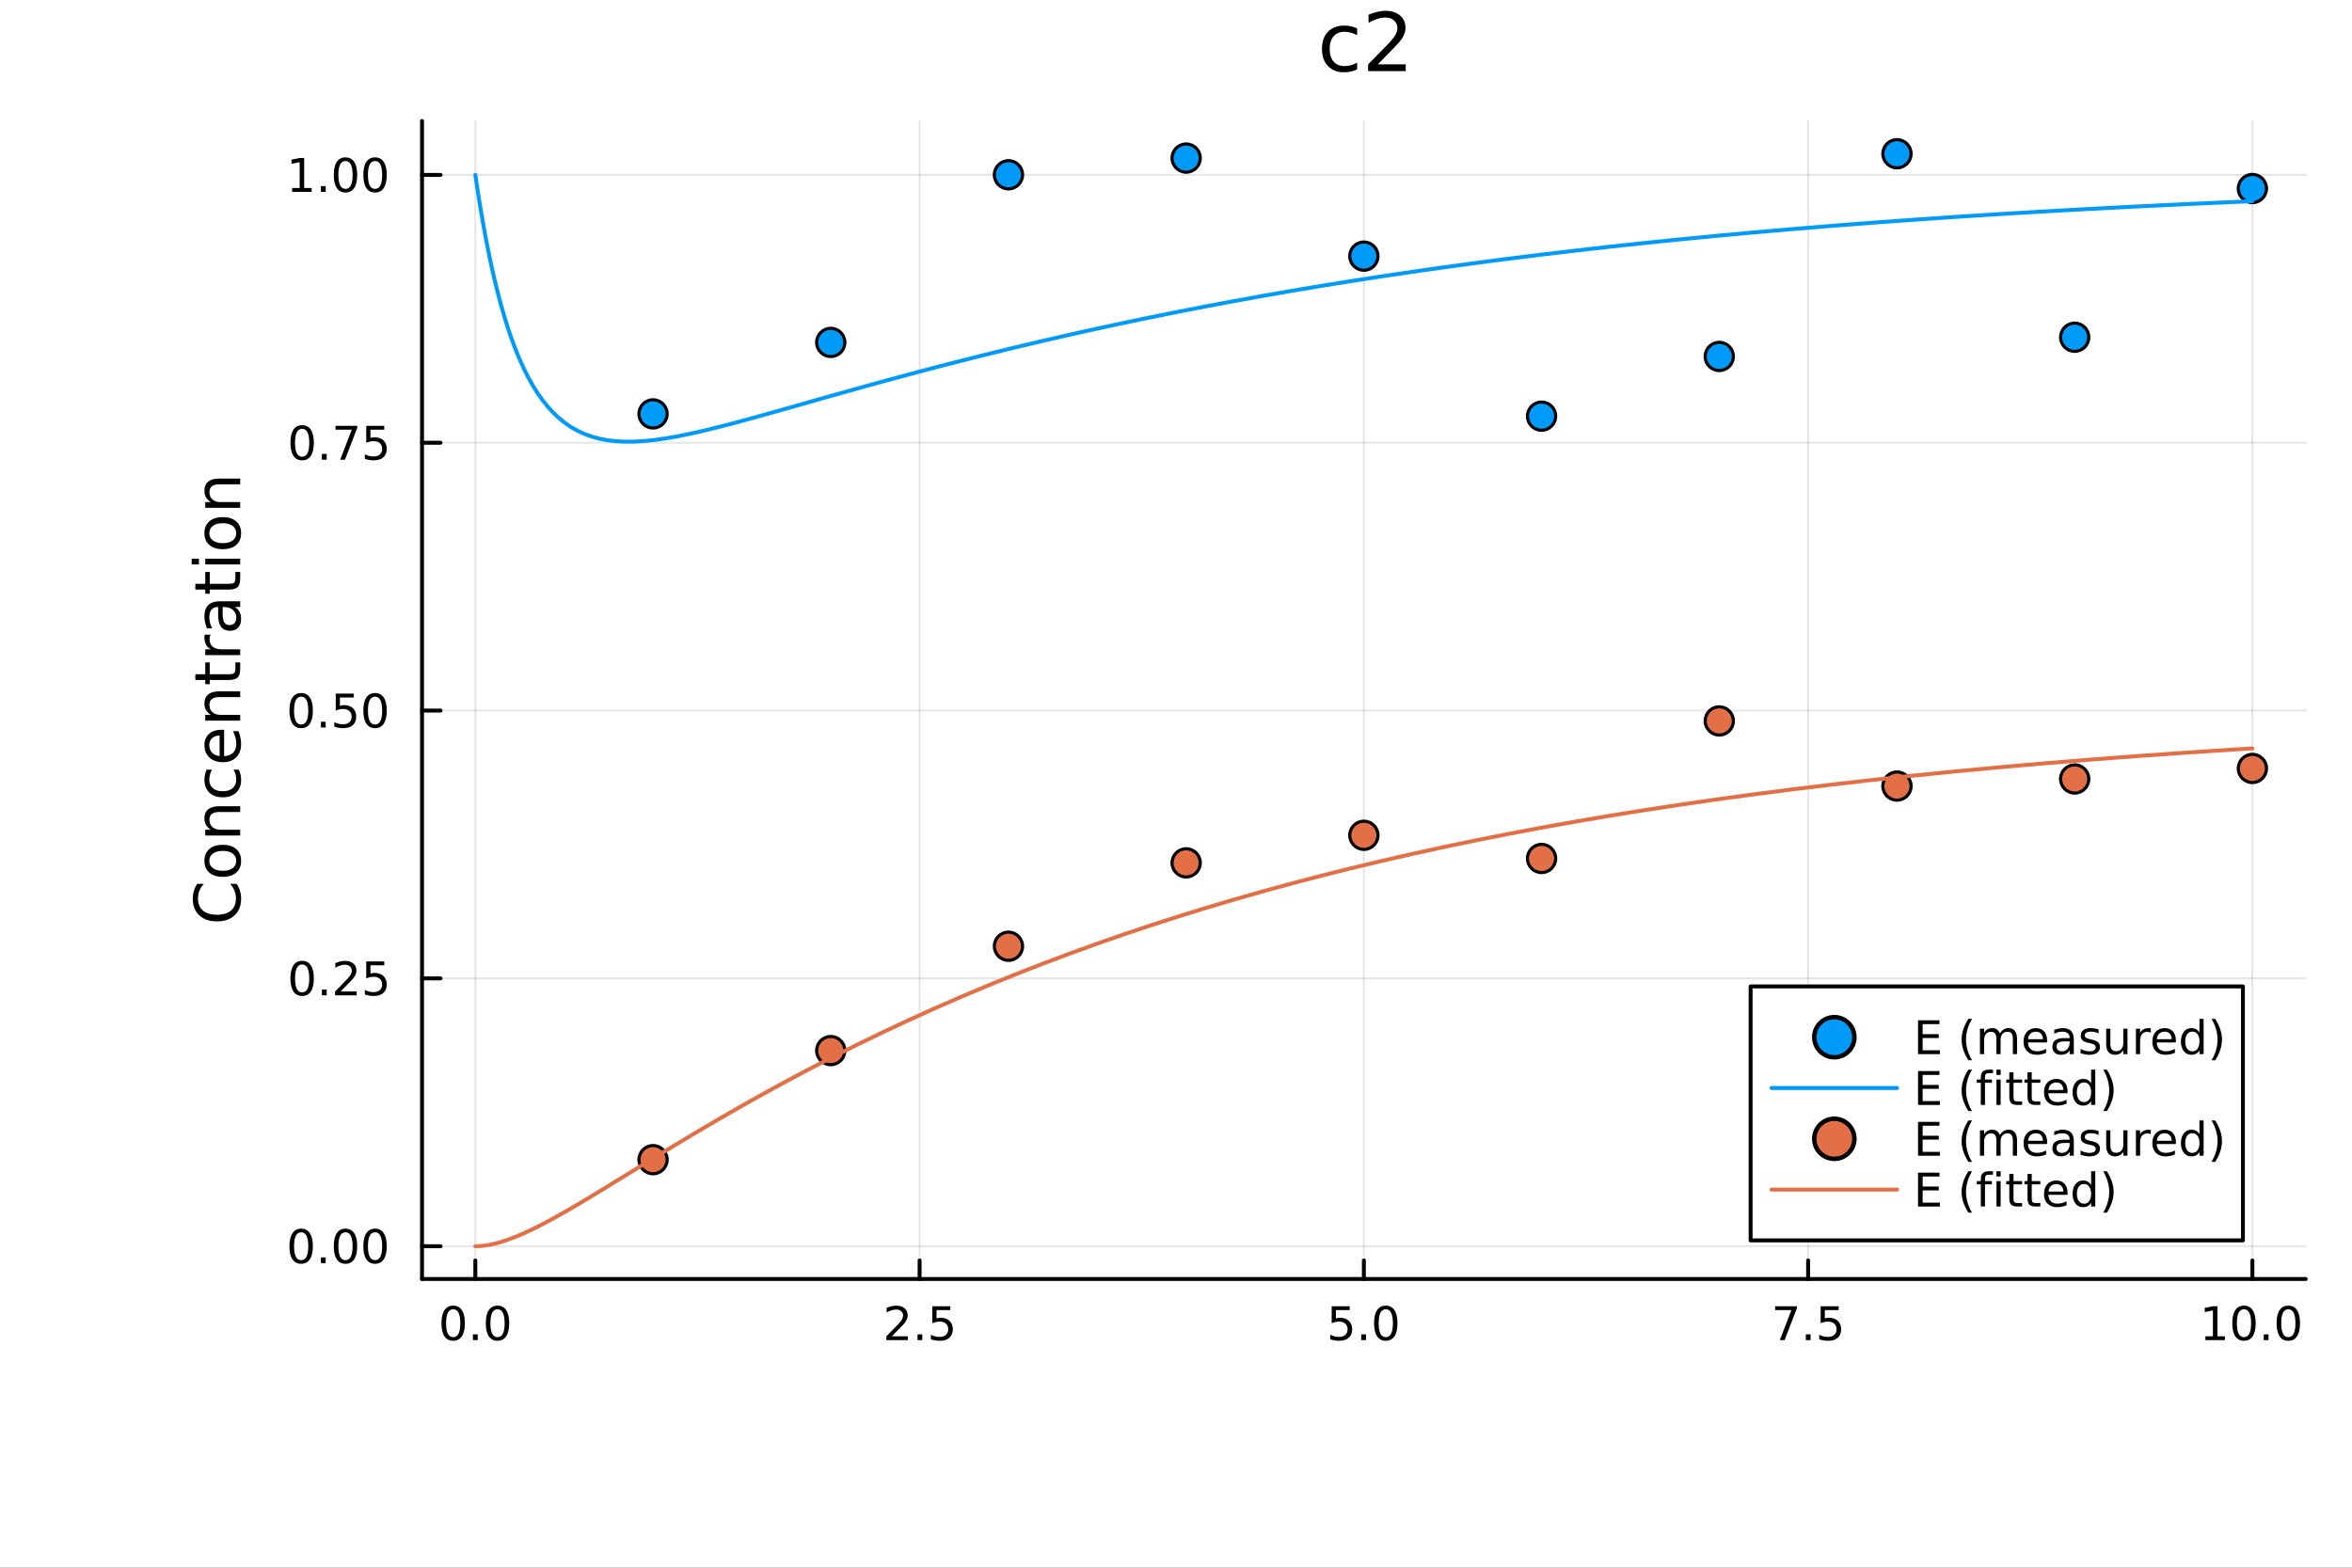 <?xml version="1.0" encoding="utf-8"?>
<svg xmlns="http://www.w3.org/2000/svg" xmlns:xlink="http://www.w3.org/1999/xlink" width="600" height="400" viewBox="0 0 2400 1600">
<rect x="0" y="0" width="2400" height="1600" fill="#333333" stroke="none"/>
<defs>
  <clipPath id="clip860">
    <rect x="0" y="0" width="2400" height="1600"/>
  </clipPath>
</defs>
<path clip-path="url(#clip860)" d="M0 1600 L2400 1600 L2400 0 L0 0  Z" fill="#ffffff" fill-rule="evenodd" fill-opacity="1"/>
<defs>
  <clipPath id="clip861">
    <rect x="480" y="0" width="1681" height="1600"/>
  </clipPath>
</defs>
<path clip-path="url(#clip860)" d="M430.644 1305.35 L2352.76 1305.35 L2352.76 123.472 L430.644 123.472  Z" fill="#ffffff" fill-rule="evenodd" fill-opacity="1"/>
<defs>
  <clipPath id="clip862">
    <rect x="430" y="123" width="1923" height="1183"/>
  </clipPath>
</defs>
<polyline clip-path="url(#clip862)" style="stroke:#000000; stroke-linecap:round; stroke-linejoin:round; stroke-width:2; stroke-opacity:0.1; fill:none" points="485.044,1305.35 485.044,123.472 "/>
<polyline clip-path="url(#clip862)" style="stroke:#000000; stroke-linecap:round; stroke-linejoin:round; stroke-width:2; stroke-opacity:0.1; fill:none" points="938.372,1305.35 938.372,123.472 "/>
<polyline clip-path="url(#clip862)" style="stroke:#000000; stroke-linecap:round; stroke-linejoin:round; stroke-width:2; stroke-opacity:0.1; fill:none" points="1391.7,1305.35 1391.7,123.472 "/>
<polyline clip-path="url(#clip862)" style="stroke:#000000; stroke-linecap:round; stroke-linejoin:round; stroke-width:2; stroke-opacity:0.1; fill:none" points="1845.03,1305.35 1845.03,123.472 "/>
<polyline clip-path="url(#clip862)" style="stroke:#000000; stroke-linecap:round; stroke-linejoin:round; stroke-width:2; stroke-opacity:0.1; fill:none" points="2298.36,1305.35 2298.36,123.472 "/>
<polyline clip-path="url(#clip860)" style="stroke:#000000; stroke-linecap:round; stroke-linejoin:round; stroke-width:4; stroke-opacity:1; fill:none" points="430.644,1305.35 2352.76,1305.35 "/>
<polyline clip-path="url(#clip860)" style="stroke:#000000; stroke-linecap:round; stroke-linejoin:round; stroke-width:4; stroke-opacity:1; fill:none" points="485.044,1305.35 485.044,1286.45 "/>
<polyline clip-path="url(#clip860)" style="stroke:#000000; stroke-linecap:round; stroke-linejoin:round; stroke-width:4; stroke-opacity:1; fill:none" points="938.372,1305.35 938.372,1286.45 "/>
<polyline clip-path="url(#clip860)" style="stroke:#000000; stroke-linecap:round; stroke-linejoin:round; stroke-width:4; stroke-opacity:1; fill:none" points="1391.7,1305.35 1391.7,1286.45 "/>
<polyline clip-path="url(#clip860)" style="stroke:#000000; stroke-linecap:round; stroke-linejoin:round; stroke-width:4; stroke-opacity:1; fill:none" points="1845.03,1305.35 1845.03,1286.45 "/>
<polyline clip-path="url(#clip860)" style="stroke:#000000; stroke-linecap:round; stroke-linejoin:round; stroke-width:4; stroke-opacity:1; fill:none" points="2298.36,1305.35 2298.36,1286.45 "/>
<path clip-path="url(#clip860)" d="M462.428 1336.26 Q458.817 1336.26 456.988 1339.83 Q455.183 1343.37 455.183 1350.5 Q455.183 1357.61 456.988 1361.17 Q458.817 1364.71 462.428 1364.71 Q466.062 1364.71 467.868 1361.17 Q469.697 1357.61 469.697 1350.5 Q469.697 1343.37 467.868 1339.83 Q466.062 1336.26 462.428 1336.26 M462.428 1332.56 Q468.238 1332.56 471.294 1337.17 Q474.373 1341.75 474.373 1350.5 Q474.373 1359.23 471.294 1363.83 Q468.238 1368.42 462.428 1368.42 Q456.618 1368.42 453.539 1363.83 Q450.484 1359.23 450.484 1350.5 Q450.484 1341.75 453.539 1337.17 Q456.618 1332.56 462.428 1332.56 Z" fill="#000000" fill-rule="nonzero" fill-opacity="1" /><path clip-path="url(#clip860)" d="M482.59 1361.87 L487.474 1361.87 L487.474 1367.75 L482.59 1367.75 L482.59 1361.87 Z" fill="#000000" fill-rule="nonzero" fill-opacity="1" /><path clip-path="url(#clip860)" d="M507.659 1336.26 Q504.048 1336.26 502.22 1339.83 Q500.414 1343.37 500.414 1350.5 Q500.414 1357.61 502.22 1361.17 Q504.048 1364.71 507.659 1364.71 Q511.294 1364.71 513.099 1361.17 Q514.928 1357.61 514.928 1350.5 Q514.928 1343.37 513.099 1339.83 Q511.294 1336.26 507.659 1336.26 M507.659 1332.56 Q513.47 1332.56 516.525 1337.17 Q519.604 1341.75 519.604 1350.5 Q519.604 1359.23 516.525 1363.83 Q513.47 1368.42 507.659 1368.42 Q501.849 1368.42 498.771 1363.83 Q495.715 1359.23 495.715 1350.5 Q495.715 1341.75 498.771 1337.17 Q501.849 1332.56 507.659 1332.56 Z" fill="#000000" fill-rule="nonzero" fill-opacity="1" /><path clip-path="url(#clip860)" d="M910.108 1363.81 L926.428 1363.81 L926.428 1367.75 L904.483 1367.75 L904.483 1363.81 Q907.145 1361.06 911.729 1356.43 Q916.335 1351.77 917.516 1350.43 Q919.761 1347.91 920.641 1346.17 Q921.543 1344.41 921.543 1342.72 Q921.543 1339.97 919.599 1338.23 Q917.678 1336.5 914.576 1336.5 Q912.377 1336.5 909.923 1337.26 Q907.492 1338.02 904.715 1339.57 L904.715 1334.85 Q907.539 1333.72 909.992 1333.14 Q912.446 1332.56 914.483 1332.56 Q919.854 1332.56 923.048 1335.25 Q926.242 1337.93 926.242 1342.42 Q926.242 1344.55 925.432 1346.47 Q924.645 1348.37 922.539 1350.96 Q921.96 1351.63 918.858 1354.85 Q915.756 1358.05 910.108 1363.81 Z" fill="#000000" fill-rule="nonzero" fill-opacity="1" /><path clip-path="url(#clip860)" d="M936.242 1361.87 L941.127 1361.87 L941.127 1367.75 L936.242 1367.75 L936.242 1361.87 Z" fill="#000000" fill-rule="nonzero" fill-opacity="1" /><path clip-path="url(#clip860)" d="M951.358 1333.19 L969.714 1333.19 L969.714 1337.12 L955.64 1337.12 L955.64 1345.59 Q956.659 1345.25 957.677 1345.08 Q958.696 1344.9 959.714 1344.9 Q965.501 1344.9 968.881 1348.07 Q972.261 1351.24 972.261 1356.66 Q972.261 1362.24 968.788 1365.34 Q965.316 1368.42 958.997 1368.42 Q956.821 1368.42 954.552 1368.05 Q952.307 1367.68 949.9 1366.94 L949.9 1362.24 Q951.983 1363.37 954.205 1363.93 Q956.427 1364.48 958.904 1364.48 Q962.909 1364.48 965.247 1362.38 Q967.585 1360.27 967.585 1356.66 Q967.585 1353.05 965.247 1350.94 Q962.909 1348.83 958.904 1348.83 Q957.029 1348.83 955.154 1349.25 Q953.302 1349.67 951.358 1350.55 L951.358 1333.19 Z" fill="#000000" fill-rule="nonzero" fill-opacity="1" /><path clip-path="url(#clip860)" d="M1358.86 1333.19 L1377.22 1333.19 L1377.22 1337.12 L1363.15 1337.12 L1363.15 1345.59 Q1364.17 1345.25 1365.18 1345.08 Q1366.2 1344.9 1367.22 1344.9 Q1373.01 1344.9 1376.39 1348.07 Q1379.77 1351.24 1379.77 1356.66 Q1379.77 1362.24 1376.3 1365.34 Q1372.82 1368.42 1366.5 1368.42 Q1364.33 1368.42 1362.06 1368.05 Q1359.81 1367.68 1357.41 1366.94 L1357.41 1362.24 Q1359.49 1363.37 1361.71 1363.93 Q1363.93 1364.48 1366.41 1364.48 Q1370.42 1364.48 1372.75 1362.38 Q1375.09 1360.27 1375.09 1356.66 Q1375.09 1353.05 1372.75 1350.94 Q1370.42 1348.83 1366.41 1348.83 Q1364.54 1348.83 1362.66 1349.25 Q1360.81 1349.67 1358.86 1350.55 L1358.86 1333.19 Z" fill="#000000" fill-rule="nonzero" fill-opacity="1" /><path clip-path="url(#clip860)" d="M1388.98 1361.87 L1393.86 1361.87 L1393.86 1367.75 L1388.98 1367.75 L1388.98 1361.87 Z" fill="#000000" fill-rule="nonzero" fill-opacity="1" /><path clip-path="url(#clip860)" d="M1414.05 1336.26 Q1410.44 1336.26 1408.61 1339.83 Q1406.8 1343.37 1406.8 1350.5 Q1406.8 1357.61 1408.61 1361.17 Q1410.44 1364.71 1414.05 1364.71 Q1417.68 1364.71 1419.49 1361.17 Q1421.32 1357.61 1421.32 1350.5 Q1421.32 1343.37 1419.49 1339.83 Q1417.68 1336.26 1414.05 1336.26 M1414.05 1332.56 Q1419.86 1332.56 1422.92 1337.17 Q1425.99 1341.75 1425.99 1350.5 Q1425.99 1359.23 1422.92 1363.83 Q1419.86 1368.42 1414.05 1368.42 Q1408.24 1368.42 1405.16 1363.83 Q1402.11 1359.23 1402.11 1350.5 Q1402.11 1341.75 1405.16 1337.17 Q1408.24 1332.56 1414.05 1332.56 Z" fill="#000000" fill-rule="nonzero" fill-opacity="1" /><path clip-path="url(#clip860)" d="M1811.35 1333.19 L1833.57 1333.19 L1833.57 1335.18 L1821.02 1367.75 L1816.14 1367.75 L1827.95 1337.12 L1811.35 1337.12 L1811.35 1333.19 Z" fill="#000000" fill-rule="nonzero" fill-opacity="1" /><path clip-path="url(#clip860)" d="M1842.69 1361.87 L1847.57 1361.87 L1847.57 1367.75 L1842.69 1367.75 L1842.69 1361.87 Z" fill="#000000" fill-rule="nonzero" fill-opacity="1" /><path clip-path="url(#clip860)" d="M1857.81 1333.19 L1876.16 1333.19 L1876.16 1337.12 L1862.09 1337.12 L1862.09 1345.59 Q1863.11 1345.25 1864.13 1345.08 Q1865.14 1344.9 1866.16 1344.9 Q1871.95 1344.9 1875.33 1348.07 Q1878.71 1351.24 1878.71 1356.66 Q1878.71 1362.24 1875.24 1365.34 Q1871.76 1368.42 1865.44 1368.42 Q1863.27 1368.42 1861 1368.05 Q1858.76 1367.68 1856.35 1366.94 L1856.35 1362.24 Q1858.43 1363.37 1860.65 1363.93 Q1862.88 1364.48 1865.35 1364.48 Q1869.36 1364.48 1871.69 1362.38 Q1874.03 1360.27 1874.03 1356.66 Q1874.03 1353.05 1871.69 1350.94 Q1869.36 1348.83 1865.35 1348.83 Q1863.48 1348.83 1861.6 1349.25 Q1859.75 1349.67 1857.81 1350.55 L1857.81 1333.19 Z" fill="#000000" fill-rule="nonzero" fill-opacity="1" /><path clip-path="url(#clip860)" d="M2250.43 1363.81 L2258.07 1363.81 L2258.07 1337.44 L2249.76 1339.11 L2249.76 1334.85 L2258.02 1333.19 L2262.7 1333.19 L2262.7 1363.81 L2270.34 1363.81 L2270.34 1367.75 L2250.43 1367.75 L2250.43 1363.81 Z" fill="#000000" fill-rule="nonzero" fill-opacity="1" /><path clip-path="url(#clip860)" d="M2289.78 1336.26 Q2286.17 1336.26 2284.34 1339.83 Q2282.53 1343.37 2282.53 1350.5 Q2282.53 1357.61 2284.34 1361.17 Q2286.17 1364.71 2289.78 1364.71 Q2293.41 1364.71 2295.22 1361.17 Q2297.05 1357.61 2297.05 1350.5 Q2297.05 1343.37 2295.22 1339.83 Q2293.41 1336.26 2289.78 1336.26 M2289.78 1332.56 Q2295.59 1332.56 2298.65 1337.17 Q2301.72 1341.75 2301.72 1350.5 Q2301.72 1359.23 2298.65 1363.83 Q2295.59 1368.42 2289.78 1368.42 Q2283.97 1368.42 2280.89 1363.83 Q2277.84 1359.23 2277.84 1350.5 Q2277.84 1341.75 2280.89 1337.17 Q2283.97 1332.56 2289.78 1332.56 Z" fill="#000000" fill-rule="nonzero" fill-opacity="1" /><path clip-path="url(#clip860)" d="M2309.94 1361.87 L2314.83 1361.87 L2314.83 1367.75 L2309.94 1367.75 L2309.94 1361.87 Z" fill="#000000" fill-rule="nonzero" fill-opacity="1" /><path clip-path="url(#clip860)" d="M2335.01 1336.26 Q2331.4 1336.26 2329.57 1339.83 Q2327.77 1343.37 2327.77 1350.5 Q2327.77 1357.61 2329.57 1361.17 Q2331.4 1364.71 2335.01 1364.71 Q2338.65 1364.71 2340.45 1361.17 Q2342.28 1357.61 2342.28 1350.5 Q2342.28 1343.37 2340.45 1339.83 Q2338.65 1336.26 2335.01 1336.26 M2335.01 1332.56 Q2340.82 1332.56 2343.88 1337.17 Q2346.96 1341.75 2346.96 1350.5 Q2346.96 1359.23 2343.88 1363.83 Q2340.82 1368.42 2335.01 1368.42 Q2329.2 1368.42 2326.12 1363.83 Q2323.07 1359.23 2323.07 1350.5 Q2323.07 1341.75 2326.12 1337.17 Q2329.2 1332.56 2335.01 1332.56 Z" fill="#000000" fill-rule="nonzero" fill-opacity="1" /><polyline clip-path="url(#clip862)" style="stroke:#000000; stroke-linecap:round; stroke-linejoin:round; stroke-width:2; stroke-opacity:0.1; fill:none" points="430.644,1271.9 2352.76,1271.9 "/>
<polyline clip-path="url(#clip862)" style="stroke:#000000; stroke-linecap:round; stroke-linejoin:round; stroke-width:2; stroke-opacity:0.1; fill:none" points="430.644,998.555 2352.76,998.555 "/>
<polyline clip-path="url(#clip862)" style="stroke:#000000; stroke-linecap:round; stroke-linejoin:round; stroke-width:2; stroke-opacity:0.1; fill:none" points="430.644,725.214 2352.76,725.214 "/>
<polyline clip-path="url(#clip862)" style="stroke:#000000; stroke-linecap:round; stroke-linejoin:round; stroke-width:2; stroke-opacity:0.1; fill:none" points="430.644,451.874 2352.76,451.874 "/>
<polyline clip-path="url(#clip862)" style="stroke:#000000; stroke-linecap:round; stroke-linejoin:round; stroke-width:2; stroke-opacity:0.1; fill:none" points="430.644,178.533 2352.76,178.533 "/>
<polyline clip-path="url(#clip860)" style="stroke:#000000; stroke-linecap:round; stroke-linejoin:round; stroke-width:4; stroke-opacity:1; fill:none" points="430.644,1305.35 430.644,123.472 "/>
<polyline clip-path="url(#clip860)" style="stroke:#000000; stroke-linecap:round; stroke-linejoin:round; stroke-width:4; stroke-opacity:1; fill:none" points="430.644,1271.9 449.542,1271.9 "/>
<polyline clip-path="url(#clip860)" style="stroke:#000000; stroke-linecap:round; stroke-linejoin:round; stroke-width:4; stroke-opacity:1; fill:none" points="430.644,998.555 449.542,998.555 "/>
<polyline clip-path="url(#clip860)" style="stroke:#000000; stroke-linecap:round; stroke-linejoin:round; stroke-width:4; stroke-opacity:1; fill:none" points="430.644,725.214 449.542,725.214 "/>
<polyline clip-path="url(#clip860)" style="stroke:#000000; stroke-linecap:round; stroke-linejoin:round; stroke-width:4; stroke-opacity:1; fill:none" points="430.644,451.874 449.542,451.874 "/>
<polyline clip-path="url(#clip860)" style="stroke:#000000; stroke-linecap:round; stroke-linejoin:round; stroke-width:4; stroke-opacity:1; fill:none" points="430.644,178.533 449.542,178.533 "/>
<path clip-path="url(#clip860)" d="M307.307 1257.69 Q303.696 1257.69 301.867 1261.26 Q300.062 1264.8 300.062 1271.93 Q300.062 1279.04 301.867 1282.6 Q303.696 1286.14 307.307 1286.14 Q310.941 1286.14 312.747 1282.6 Q314.575 1279.04 314.575 1271.93 Q314.575 1264.8 312.747 1261.26 Q310.941 1257.69 307.307 1257.69 M307.307 1253.99 Q313.117 1253.99 316.173 1258.6 Q319.251 1263.18 319.251 1271.93 Q319.251 1280.66 316.173 1285.26 Q313.117 1289.85 307.307 1289.85 Q301.497 1289.85 298.418 1285.26 Q295.363 1280.66 295.363 1271.93 Q295.363 1263.18 298.418 1258.6 Q301.497 1253.99 307.307 1253.99 Z" fill="#000000" fill-rule="nonzero" fill-opacity="1" /><path clip-path="url(#clip860)" d="M327.469 1283.3 L332.353 1283.3 L332.353 1289.18 L327.469 1289.18 L327.469 1283.3 Z" fill="#000000" fill-rule="nonzero" fill-opacity="1" /><path clip-path="url(#clip860)" d="M352.538 1257.69 Q348.927 1257.69 347.098 1261.26 Q345.293 1264.8 345.293 1271.93 Q345.293 1279.04 347.098 1282.6 Q348.927 1286.14 352.538 1286.14 Q356.172 1286.14 357.978 1282.6 Q359.807 1279.04 359.807 1271.93 Q359.807 1264.8 357.978 1261.26 Q356.172 1257.69 352.538 1257.69 M352.538 1253.99 Q358.348 1253.99 361.404 1258.6 Q364.483 1263.18 364.483 1271.93 Q364.483 1280.66 361.404 1285.26 Q358.348 1289.85 352.538 1289.85 Q346.728 1289.85 343.649 1285.26 Q340.594 1280.66 340.594 1271.93 Q340.594 1263.18 343.649 1258.6 Q346.728 1253.99 352.538 1253.99 Z" fill="#000000" fill-rule="nonzero" fill-opacity="1" /><path clip-path="url(#clip860)" d="M382.7 1257.69 Q379.089 1257.69 377.26 1261.26 Q375.455 1264.8 375.455 1271.93 Q375.455 1279.04 377.26 1282.6 Q379.089 1286.14 382.7 1286.14 Q386.334 1286.14 388.14 1282.6 Q389.968 1279.04 389.968 1271.93 Q389.968 1264.8 388.14 1261.26 Q386.334 1257.69 382.7 1257.69 M382.7 1253.99 Q388.51 1253.99 391.566 1258.6 Q394.644 1263.18 394.644 1271.93 Q394.644 1280.66 391.566 1285.26 Q388.51 1289.85 382.7 1289.85 Q376.89 1289.85 373.811 1285.26 Q370.756 1280.66 370.756 1271.93 Q370.756 1263.18 373.811 1258.6 Q376.89 1253.99 382.7 1253.99 Z" fill="#000000" fill-rule="nonzero" fill-opacity="1" /><path clip-path="url(#clip860)" d="M308.302 984.354 Q304.691 984.354 302.862 987.919 Q301.057 991.46 301.057 998.59 Q301.057 1005.7 302.862 1009.26 Q304.691 1012.8 308.302 1012.8 Q311.937 1012.8 313.742 1009.26 Q315.571 1005.7 315.571 998.59 Q315.571 991.46 313.742 987.919 Q311.937 984.354 308.302 984.354 M308.302 980.65 Q314.112 980.65 317.168 985.257 Q320.247 989.84 320.247 998.59 Q320.247 1007.32 317.168 1011.92 Q314.112 1016.51 308.302 1016.51 Q302.492 1016.51 299.413 1011.92 Q296.358 1007.32 296.358 998.59 Q296.358 989.84 299.413 985.257 Q302.492 980.65 308.302 980.65 Z" fill="#000000" fill-rule="nonzero" fill-opacity="1" /><path clip-path="url(#clip860)" d="M328.464 1009.96 L333.348 1009.96 L333.348 1015.84 L328.464 1015.84 L328.464 1009.96 Z" fill="#000000" fill-rule="nonzero" fill-opacity="1" /><path clip-path="url(#clip860)" d="M347.561 1011.9 L363.881 1011.9 L363.881 1015.84 L341.936 1015.84 L341.936 1011.9 Q344.598 1009.15 349.182 1004.52 Q353.788 999.863 354.969 998.521 Q357.214 995.997 358.094 994.261 Q358.996 992.502 358.996 990.812 Q358.996 988.058 357.052 986.322 Q355.131 984.586 352.029 984.586 Q349.83 984.586 347.376 985.349 Q344.946 986.113 342.168 987.664 L342.168 982.942 Q344.992 981.808 347.446 981.229 Q349.899 980.65 351.936 980.65 Q357.307 980.65 360.501 983.336 Q363.695 986.021 363.695 990.511 Q363.695 992.641 362.885 994.562 Q362.098 996.46 359.992 999.053 Q359.413 999.724 356.311 1002.94 Q353.209 1006.14 347.561 1011.9 Z" fill="#000000" fill-rule="nonzero" fill-opacity="1" /><path clip-path="url(#clip860)" d="M373.742 981.275 L392.098 981.275 L392.098 985.211 L378.024 985.211 L378.024 993.683 Q379.043 993.335 380.061 993.173 Q381.08 992.988 382.098 992.988 Q387.885 992.988 391.265 996.16 Q394.644 999.331 394.644 1004.75 Q394.644 1010.33 391.172 1013.43 Q387.7 1016.51 381.381 1016.51 Q379.205 1016.51 376.936 1016.14 Q374.691 1015.77 372.283 1015.03 L372.283 1010.33 Q374.367 1011.46 376.589 1012.02 Q378.811 1012.57 381.288 1012.57 Q385.293 1012.57 387.631 1010.47 Q389.968 1008.36 389.968 1004.75 Q389.968 1001.14 387.631 999.03 Q385.293 996.923 381.288 996.923 Q379.413 996.923 377.538 997.34 Q375.686 997.757 373.742 998.636 L373.742 981.275 Z" fill="#000000" fill-rule="nonzero" fill-opacity="1" /><path clip-path="url(#clip860)" d="M307.307 711.013 Q303.696 711.013 301.867 714.578 Q300.062 718.12 300.062 725.249 Q300.062 732.356 301.867 735.92 Q303.696 739.462 307.307 739.462 Q310.941 739.462 312.747 735.92 Q314.575 732.356 314.575 725.249 Q314.575 718.12 312.747 714.578 Q310.941 711.013 307.307 711.013 M307.307 707.309 Q313.117 707.309 316.173 711.916 Q319.251 716.499 319.251 725.249 Q319.251 733.976 316.173 738.582 Q313.117 743.166 307.307 743.166 Q301.497 743.166 298.418 738.582 Q295.363 733.976 295.363 725.249 Q295.363 716.499 298.418 711.916 Q301.497 707.309 307.307 707.309 Z" fill="#000000" fill-rule="nonzero" fill-opacity="1" /><path clip-path="url(#clip860)" d="M327.469 736.615 L332.353 736.615 L332.353 742.494 L327.469 742.494 L327.469 736.615 Z" fill="#000000" fill-rule="nonzero" fill-opacity="1" /><path clip-path="url(#clip860)" d="M342.584 707.934 L360.941 707.934 L360.941 711.87 L346.867 711.87 L346.867 720.342 Q347.885 719.995 348.904 719.833 Q349.922 719.647 350.941 719.647 Q356.728 719.647 360.108 722.819 Q363.487 725.99 363.487 731.407 Q363.487 736.985 360.015 740.087 Q356.543 743.166 350.223 743.166 Q348.047 743.166 345.779 742.795 Q343.534 742.425 341.126 741.684 L341.126 736.985 Q343.209 738.119 345.432 738.675 Q347.654 739.231 350.131 739.231 Q354.135 739.231 356.473 737.124 Q358.811 735.018 358.811 731.407 Q358.811 727.795 356.473 725.689 Q354.135 723.583 350.131 723.583 Q348.256 723.583 346.381 723.999 Q344.529 724.416 342.584 725.295 L342.584 707.934 Z" fill="#000000" fill-rule="nonzero" fill-opacity="1" /><path clip-path="url(#clip860)" d="M382.7 711.013 Q379.089 711.013 377.26 714.578 Q375.455 718.12 375.455 725.249 Q375.455 732.356 377.26 735.92 Q379.089 739.462 382.7 739.462 Q386.334 739.462 388.14 735.92 Q389.968 732.356 389.968 725.249 Q389.968 718.12 388.14 714.578 Q386.334 711.013 382.7 711.013 M382.7 707.309 Q388.51 707.309 391.566 711.916 Q394.644 716.499 394.644 725.249 Q394.644 733.976 391.566 738.582 Q388.51 743.166 382.7 743.166 Q376.89 743.166 373.811 738.582 Q370.756 733.976 370.756 725.249 Q370.756 716.499 373.811 711.916 Q376.89 707.309 382.7 707.309 Z" fill="#000000" fill-rule="nonzero" fill-opacity="1" /><path clip-path="url(#clip860)" d="M308.302 437.672 Q304.691 437.672 302.862 441.237 Q301.057 444.779 301.057 451.908 Q301.057 459.015 302.862 462.579 Q304.691 466.121 308.302 466.121 Q311.937 466.121 313.742 462.579 Q315.571 459.015 315.571 451.908 Q315.571 444.779 313.742 441.237 Q311.937 437.672 308.302 437.672 M308.302 433.969 Q314.112 433.969 317.168 438.575 Q320.247 443.158 320.247 451.908 Q320.247 460.635 317.168 465.242 Q314.112 469.825 308.302 469.825 Q302.492 469.825 299.413 465.242 Q296.358 460.635 296.358 451.908 Q296.358 443.158 299.413 438.575 Q302.492 433.969 308.302 433.969 Z" fill="#000000" fill-rule="nonzero" fill-opacity="1" /><path clip-path="url(#clip860)" d="M328.464 463.274 L333.348 463.274 L333.348 469.154 L328.464 469.154 L328.464 463.274 Z" fill="#000000" fill-rule="nonzero" fill-opacity="1" /><path clip-path="url(#clip860)" d="M342.353 434.594 L364.575 434.594 L364.575 436.584 L352.029 469.154 L347.145 469.154 L358.95 438.529 L342.353 438.529 L342.353 434.594 Z" fill="#000000" fill-rule="nonzero" fill-opacity="1" /><path clip-path="url(#clip860)" d="M373.742 434.594 L392.098 434.594 L392.098 438.529 L378.024 438.529 L378.024 447.001 Q379.043 446.654 380.061 446.492 Q381.08 446.306 382.098 446.306 Q387.885 446.306 391.265 449.478 Q394.644 452.649 394.644 458.066 Q394.644 463.644 391.172 466.746 Q387.7 469.825 381.381 469.825 Q379.205 469.825 376.936 469.454 Q374.691 469.084 372.283 468.343 L372.283 463.644 Q374.367 464.779 376.589 465.334 Q378.811 465.89 381.288 465.89 Q385.293 465.89 387.631 463.783 Q389.968 461.677 389.968 458.066 Q389.968 454.455 387.631 452.348 Q385.293 450.242 381.288 450.242 Q379.413 450.242 377.538 450.658 Q375.686 451.075 373.742 451.955 L373.742 434.594 Z" fill="#000000" fill-rule="nonzero" fill-opacity="1" /><path clip-path="url(#clip860)" d="M298.117 191.877 L305.756 191.877 L305.756 165.512 L297.446 167.179 L297.446 162.919 L305.71 161.253 L310.386 161.253 L310.386 191.877 L318.024 191.877 L318.024 195.813 L298.117 195.813 L298.117 191.877 Z" fill="#000000" fill-rule="nonzero" fill-opacity="1" /><path clip-path="url(#clip860)" d="M327.469 189.933 L332.353 189.933 L332.353 195.813 L327.469 195.813 L327.469 189.933 Z" fill="#000000" fill-rule="nonzero" fill-opacity="1" /><path clip-path="url(#clip860)" d="M352.538 164.331 Q348.927 164.331 347.098 167.896 Q345.293 171.438 345.293 178.567 Q345.293 185.674 347.098 189.239 Q348.927 192.78 352.538 192.78 Q356.172 192.78 357.978 189.239 Q359.807 185.674 359.807 178.567 Q359.807 171.438 357.978 167.896 Q356.172 164.331 352.538 164.331 M352.538 160.628 Q358.348 160.628 361.404 165.234 Q364.483 169.817 364.483 178.567 Q364.483 187.294 361.404 191.901 Q358.348 196.484 352.538 196.484 Q346.728 196.484 343.649 191.901 Q340.594 187.294 340.594 178.567 Q340.594 169.817 343.649 165.234 Q346.728 160.628 352.538 160.628 Z" fill="#000000" fill-rule="nonzero" fill-opacity="1" /><path clip-path="url(#clip860)" d="M382.7 164.331 Q379.089 164.331 377.26 167.896 Q375.455 171.438 375.455 178.567 Q375.455 185.674 377.26 189.239 Q379.089 192.78 382.7 192.78 Q386.334 192.78 388.14 189.239 Q389.968 185.674 389.968 178.567 Q389.968 171.438 388.14 167.896 Q386.334 164.331 382.7 164.331 M382.7 160.628 Q388.51 160.628 391.566 165.234 Q394.644 169.817 394.644 178.567 Q394.644 187.294 391.566 191.901 Q388.51 196.484 382.7 196.484 Q376.89 196.484 373.811 191.901 Q370.756 187.294 370.756 178.567 Q370.756 169.817 373.811 165.234 Q376.89 160.628 382.7 160.628 Z" fill="#000000" fill-rule="nonzero" fill-opacity="1" /><path clip-path="url(#clip860)" d="M201.247 902.054 L208.026 902.054 Q205.003 905.3 203.507 908.993 Q202.011 912.653 202.011 916.791 Q202.011 924.939 207.008 929.267 Q211.973 933.596 221.394 933.596 Q230.784 933.596 235.781 929.267 Q240.746 924.939 240.746 916.791 Q240.746 912.653 239.25 908.993 Q237.754 905.3 234.73 902.054 L241.446 902.054 Q243.738 905.428 244.884 909.215 Q246.03 912.971 246.03 917.172 Q246.03 927.962 239.441 934.169 Q232.821 940.375 221.394 940.375 Q209.936 940.375 203.347 934.169 Q196.727 927.962 196.727 917.172 Q196.727 912.907 197.873 909.152 Q198.987 905.364 201.247 902.054 Z" fill="#000000" fill-rule="nonzero" fill-opacity="1" /><path clip-path="url(#clip860)" d="M213.564 878.564 Q213.564 883.275 217.257 886.012 Q220.917 888.75 227.314 888.75 Q233.712 888.75 237.404 886.044 Q241.064 883.307 241.064 878.564 Q241.064 873.886 237.372 871.148 Q233.68 868.411 227.314 868.411 Q220.98 868.411 217.288 871.148 Q213.564 873.886 213.564 878.564 M208.599 878.564 Q208.599 870.926 213.564 866.565 Q218.53 862.205 227.314 862.205 Q236.067 862.205 241.064 866.565 Q246.03 870.926 246.03 878.564 Q246.03 886.235 241.064 890.596 Q236.067 894.924 227.314 894.924 Q218.53 894.924 213.564 890.596 Q208.599 886.235 208.599 878.564 Z" fill="#000000" fill-rule="nonzero" fill-opacity="1" /><path clip-path="url(#clip860)" d="M223.59 822.865 L245.107 822.865 L245.107 828.721 L223.781 828.721 Q218.721 828.721 216.206 830.694 Q213.692 832.668 213.692 836.614 Q213.692 841.357 216.715 844.094 Q219.739 846.831 224.959 846.831 L245.107 846.831 L245.107 852.72 L209.459 852.72 L209.459 846.831 L214.997 846.831 Q211.782 844.731 210.191 841.898 Q208.599 839.033 208.599 835.31 Q208.599 829.167 212.419 826.016 Q216.206 822.865 223.59 822.865 Z" fill="#000000" fill-rule="nonzero" fill-opacity="1" /><path clip-path="url(#clip860)" d="M210.827 785.53 L216.302 785.53 Q214.933 788.012 214.265 790.527 Q213.564 793.009 213.564 795.556 Q213.564 801.253 217.193 804.404 Q220.79 807.555 227.314 807.555 Q233.839 807.555 237.468 804.404 Q241.064 801.253 241.064 795.556 Q241.064 793.009 240.396 790.527 Q239.696 788.012 238.327 785.53 L243.738 785.53 Q244.884 787.98 245.457 790.622 Q246.03 793.232 246.03 796.192 Q246.03 804.245 240.969 808.987 Q235.908 813.73 227.314 813.73 Q218.593 813.73 213.596 808.955 Q208.599 804.149 208.599 795.81 Q208.599 793.105 209.172 790.527 Q209.713 787.949 210.827 785.53 Z" fill="#000000" fill-rule="nonzero" fill-opacity="1" /><path clip-path="url(#clip860)" d="M225.818 744.853 L228.683 744.853 L228.683 771.78 Q234.73 771.398 237.913 768.151 Q241.064 764.873 241.064 759.048 Q241.064 755.675 240.237 752.523 Q239.409 749.341 237.754 746.221 L243.292 746.221 Q244.629 749.372 245.329 752.683 Q246.03 755.993 246.03 759.398 Q246.03 767.928 241.064 772.926 Q236.099 777.891 227.633 777.891 Q218.88 777.891 213.755 773.18 Q208.599 768.438 208.599 760.417 Q208.599 753.224 213.246 749.054 Q217.861 744.853 225.818 744.853 M224.1 750.709 Q219.294 750.773 216.429 753.415 Q213.564 756.025 213.564 760.353 Q213.564 765.255 216.334 768.215 Q219.103 771.143 224.132 771.589 L224.1 750.709 Z" fill="#000000" fill-rule="nonzero" fill-opacity="1" /><path clip-path="url(#clip860)" d="M223.59 705.608 L245.107 705.608 L245.107 711.465 L223.781 711.465 Q218.721 711.465 216.206 713.438 Q213.692 715.411 213.692 719.358 Q213.692 724.101 216.715 726.838 Q219.739 729.575 224.959 729.575 L245.107 729.575 L245.107 735.463 L209.459 735.463 L209.459 729.575 L214.997 729.575 Q211.782 727.474 210.191 724.642 Q208.599 721.777 208.599 718.053 Q208.599 711.91 212.419 708.759 Q216.206 705.608 223.59 705.608 Z" fill="#000000" fill-rule="nonzero" fill-opacity="1" /><path clip-path="url(#clip860)" d="M199.337 688.134 L209.459 688.134 L209.459 676.071 L214.01 676.071 L214.01 688.134 L233.362 688.134 Q237.722 688.134 238.964 686.957 Q240.205 685.747 240.205 682.087 L240.205 676.071 L245.107 676.071 L245.107 682.087 Q245.107 688.866 242.592 691.445 Q240.046 694.023 233.362 694.023 L214.01 694.023 L214.01 698.319 L209.459 698.319 L209.459 694.023 L199.337 694.023 L199.337 688.134 Z" fill="#000000" fill-rule="nonzero" fill-opacity="1" /><path clip-path="url(#clip860)" d="M214.933 647.712 Q214.36 648.699 214.106 649.876 Q213.819 651.022 213.819 652.423 Q213.819 657.388 217.066 660.062 Q220.28 662.703 226.328 662.703 L245.107 662.703 L245.107 668.592 L209.459 668.592 L209.459 662.703 L214.997 662.703 Q211.75 660.857 210.191 657.897 Q208.599 654.937 208.599 650.704 Q208.599 650.099 208.695 649.367 Q208.758 648.635 208.917 647.744 L214.933 647.712 Z" fill="#000000" fill-rule="nonzero" fill-opacity="1" /><path clip-path="url(#clip860)" d="M227.187 625.368 Q227.187 632.466 228.81 635.204 Q230.434 637.941 234.348 637.941 Q237.468 637.941 239.314 635.904 Q241.128 633.835 241.128 630.302 Q241.128 625.432 237.69 622.504 Q234.221 619.544 228.492 619.544 L227.187 619.544 L227.187 625.368 M224.768 613.687 L245.107 613.687 L245.107 619.544 L239.696 619.544 Q242.942 621.549 244.502 624.541 Q246.03 627.533 246.03 631.862 Q246.03 637.336 242.974 640.583 Q239.887 643.797 234.73 643.797 Q228.715 643.797 225.659 639.787 Q222.604 635.745 222.604 627.756 L222.604 619.544 L222.031 619.544 Q217.989 619.544 215.792 622.217 Q213.564 624.859 213.564 629.665 Q213.564 632.721 214.296 635.617 Q215.029 638.514 216.493 641.187 L211.082 641.187 Q209.841 637.973 209.236 634.949 Q208.599 631.925 208.599 629.061 Q208.599 621.326 212.61 617.507 Q216.62 613.687 224.768 613.687 Z" fill="#000000" fill-rule="nonzero" fill-opacity="1" /><path clip-path="url(#clip860)" d="M199.337 595.832 L209.459 595.832 L209.459 583.769 L214.01 583.769 L214.01 595.832 L233.362 595.832 Q237.722 595.832 238.964 594.654 Q240.205 593.444 240.205 589.784 L240.205 583.769 L245.107 583.769 L245.107 589.784 Q245.107 596.564 242.592 599.142 Q240.046 601.72 233.362 601.72 L214.01 601.72 L214.01 606.017 L209.459 606.017 L209.459 601.72 L199.337 601.72 L199.337 595.832 Z" fill="#000000" fill-rule="nonzero" fill-opacity="1" /><path clip-path="url(#clip860)" d="M209.459 576.066 L209.459 570.21 L245.107 570.21 L245.107 576.066 L209.459 576.066 M195.581 576.066 L195.581 570.21 L202.997 570.21 L202.997 576.066 L195.581 576.066 Z" fill="#000000" fill-rule="nonzero" fill-opacity="1" /><path clip-path="url(#clip860)" d="M213.564 544.142 Q213.564 548.853 217.257 551.59 Q220.917 554.327 227.314 554.327 Q233.712 554.327 237.404 551.622 Q241.064 548.885 241.064 544.142 Q241.064 539.463 237.372 536.726 Q233.68 533.989 227.314 533.989 Q220.98 533.989 217.288 536.726 Q213.564 539.463 213.564 544.142 M208.599 544.142 Q208.599 536.503 213.564 532.143 Q218.53 527.782 227.314 527.782 Q236.067 527.782 241.064 532.143 Q246.03 536.503 246.03 544.142 Q246.03 551.813 241.064 556.173 Q236.067 560.502 227.314 560.502 Q218.53 560.502 213.564 556.173 Q208.599 551.813 208.599 544.142 Z" fill="#000000" fill-rule="nonzero" fill-opacity="1" /><path clip-path="url(#clip860)" d="M223.59 488.442 L245.107 488.442 L245.107 494.299 L223.781 494.299 Q218.721 494.299 216.206 496.272 Q213.692 498.245 213.692 502.192 Q213.692 506.935 216.715 509.672 Q219.739 512.409 224.959 512.409 L245.107 512.409 L245.107 518.297 L209.459 518.297 L209.459 512.409 L214.997 512.409 Q211.782 510.308 210.191 507.476 Q208.599 504.611 208.599 500.887 Q208.599 494.744 212.419 491.593 Q216.206 488.442 223.59 488.442 Z" fill="#000000" fill-rule="nonzero" fill-opacity="1" /><path clip-path="url(#clip860)" d="M1384.83 28.948 L1384.83 35.915 Q1381.67 34.173 1378.47 33.323 Q1375.31 32.431 1372.07 32.431 Q1364.82 32.431 1360.81 37.05 Q1356.8 41.627 1356.8 49.931 Q1356.8 58.236 1360.81 62.854 Q1364.82 67.431 1372.07 67.431 Q1375.31 67.431 1378.47 66.581 Q1381.67 65.689 1384.83 63.948 L1384.83 70.834 Q1381.71 72.292 1378.35 73.022 Q1375.03 73.751 1371.26 73.751 Q1361.01 73.751 1354.98 67.31 Q1348.94 60.869 1348.94 49.931 Q1348.94 38.832 1355.02 32.472 Q1361.14 26.112 1371.75 26.112 Q1375.19 26.112 1378.47 26.841 Q1381.76 27.53 1384.83 28.948 Z" fill="#000000" fill-rule="nonzero" fill-opacity="1" /><path clip-path="url(#clip860)" d="M1405.9 65.689 L1434.46 65.689 L1434.46 72.576 L1396.05 72.576 L1396.05 65.689 Q1400.71 60.869 1408.73 52.767 Q1416.8 44.625 1418.86 42.275 Q1422.79 37.86 1424.33 34.822 Q1425.91 31.743 1425.91 28.786 Q1425.91 23.965 1422.51 20.927 Q1419.15 17.889 1413.72 17.889 Q1409.87 17.889 1405.57 19.226 Q1401.32 20.562 1396.46 23.276 L1396.46 15.013 Q1401.4 13.028 1405.7 12.015 Q1409.99 11.002 1413.55 11.002 Q1422.95 11.002 1428.54 15.701 Q1434.13 20.4 1434.13 28.259 Q1434.13 31.986 1432.72 35.348 Q1431.34 38.67 1427.65 43.207 Q1426.64 44.382 1421.21 50.013 Q1415.78 55.603 1405.9 65.689 Z" fill="#000000" fill-rule="nonzero" fill-opacity="1" /><circle clip-path="url(#clip862)" cx="666.375" cy="422.428" r="14.4" fill="#009af9" fill-rule="evenodd" fill-opacity="1" stroke="#000000" stroke-opacity="1" stroke-width="3.2"/>
<circle clip-path="url(#clip862)" cx="847.706" cy="349.475" r="14.4" fill="#009af9" fill-rule="evenodd" fill-opacity="1" stroke="#000000" stroke-opacity="1" stroke-width="3.2"/>
<circle clip-path="url(#clip862)" cx="1029.04" cy="178.383" r="14.4" fill="#009af9" fill-rule="evenodd" fill-opacity="1" stroke="#000000" stroke-opacity="1" stroke-width="3.2"/>
<circle clip-path="url(#clip862)" cx="1210.37" cy="161.345" r="14.4" fill="#009af9" fill-rule="evenodd" fill-opacity="1" stroke="#000000" stroke-opacity="1" stroke-width="3.2"/>
<circle clip-path="url(#clip862)" cx="1391.7" cy="261.408" r="14.4" fill="#009af9" fill-rule="evenodd" fill-opacity="1" stroke="#000000" stroke-opacity="1" stroke-width="3.2"/>
<circle clip-path="url(#clip862)" cx="1573.03" cy="424.736" r="14.4" fill="#009af9" fill-rule="evenodd" fill-opacity="1" stroke="#000000" stroke-opacity="1" stroke-width="3.2"/>
<circle clip-path="url(#clip862)" cx="1754.36" cy="363.798" r="14.4" fill="#009af9" fill-rule="evenodd" fill-opacity="1" stroke="#000000" stroke-opacity="1" stroke-width="3.2"/>
<circle clip-path="url(#clip862)" cx="1935.69" cy="156.921" r="14.4" fill="#009af9" fill-rule="evenodd" fill-opacity="1" stroke="#000000" stroke-opacity="1" stroke-width="3.2"/>
<circle clip-path="url(#clip862)" cx="2117.03" cy="344.181" r="14.4" fill="#009af9" fill-rule="evenodd" fill-opacity="1" stroke="#000000" stroke-opacity="1" stroke-width="3.2"/>
<circle clip-path="url(#clip862)" cx="2298.36" cy="192.4" r="14.4" fill="#009af9" fill-rule="evenodd" fill-opacity="1" stroke="#000000" stroke-opacity="1" stroke-width="3.2"/>
<polyline clip-path="url(#clip862)" style="stroke:#009af9; stroke-linecap:round; stroke-linejoin:round; stroke-width:4; stroke-opacity:1; fill:none" points="485.044,178.533 486.461,188.147 487.878,197.417 489.682,208.748 491.637,220.446 493.859,233.071 496.265,245.968 498.882,259.155 501.679,272.344 504.659,285.444 507.811,298.311 511.132,310.862 514.62,323.018 518.274,334.725 522.095,345.938 526.086,356.625 530.251,366.762 534.594,376.333 539.123,385.327 543.843,393.737 548.765,401.558 553.898,408.789 559.254,415.431 564.844,421.486 570.683,426.957 576.786,431.849 583.17,436.166 589.855,439.914 596.862,443.098 604.214,445.725 611.939,447.801 620.066,449.332 628.628,450.324 637.663,450.784 647.214,450.716 657.329,450.125 668.065,449.017 679.487,447.393 691.673,445.254 704.717,442.597 718.74,439.414 733.9,435.688 750.428,431.382 768.709,426.421 789.564,420.604 817.035,412.826 844.505,405.036 871.976,397.316 899.446,389.72 926.916,382.28 954.387,375.014 981.857,367.935 1009.33,361.049 1036.8,354.359 1064.27,347.867 1091.74,341.571 1119.26,335.46 1146.9,329.514 1174.74,323.723 1202.81,318.076 1231.16,312.567 1259.84,307.189 1288.87,301.938 1318.3,296.81 1348.16,291.803 1378.47,286.916 1409.27,282.146 1440.59,277.493 1472.45,272.955 1504.89,268.533 1537.94,264.225 1571.63,260.032 1605.99,255.953 1641.05,251.987 1676.86,248.136 1713.46,244.398 1750.87,240.772 1789.16,237.26 1828.36,233.861 1868.52,230.573 1909.7,227.397 1951.96,224.333 1995.36,221.38 2039.96,218.537 2085.85,215.803 2133.09,213.179 2181.79,210.663 2232.03,208.254 2283.92,205.952 2298.36,205.343 "/>
<circle clip-path="url(#clip862)" cx="666.375" cy="1183.58" r="14.4" fill="#e26f46" fill-rule="evenodd" fill-opacity="1" stroke="#000000" stroke-opacity="1" stroke-width="3.2"/>
<circle clip-path="url(#clip862)" cx="847.706" cy="1072.25" r="14.4" fill="#e26f46" fill-rule="evenodd" fill-opacity="1" stroke="#000000" stroke-opacity="1" stroke-width="3.2"/>
<circle clip-path="url(#clip862)" cx="1029.04" cy="965.736" r="14.4" fill="#e26f46" fill-rule="evenodd" fill-opacity="1" stroke="#000000" stroke-opacity="1" stroke-width="3.2"/>
<circle clip-path="url(#clip862)" cx="1210.37" cy="880.636" r="14.4" fill="#e26f46" fill-rule="evenodd" fill-opacity="1" stroke="#000000" stroke-opacity="1" stroke-width="3.2"/>
<circle clip-path="url(#clip862)" cx="1391.7" cy="852.508" r="14.4" fill="#e26f46" fill-rule="evenodd" fill-opacity="1" stroke="#000000" stroke-opacity="1" stroke-width="3.2"/>
<circle clip-path="url(#clip862)" cx="1573.03" cy="876.168" r="14.4" fill="#e26f46" fill-rule="evenodd" fill-opacity="1" stroke="#000000" stroke-opacity="1" stroke-width="3.2"/>
<circle clip-path="url(#clip862)" cx="1754.36" cy="735.774" r="14.4" fill="#e26f46" fill-rule="evenodd" fill-opacity="1" stroke="#000000" stroke-opacity="1" stroke-width="3.2"/>
<circle clip-path="url(#clip862)" cx="1935.69" cy="802.272" r="14.4" fill="#e26f46" fill-rule="evenodd" fill-opacity="1" stroke="#000000" stroke-opacity="1" stroke-width="3.2"/>
<circle clip-path="url(#clip862)" cx="2117.03" cy="795.018" r="14.4" fill="#e26f46" fill-rule="evenodd" fill-opacity="1" stroke="#000000" stroke-opacity="1" stroke-width="3.2"/>
<circle clip-path="url(#clip862)" cx="2298.36" cy="784.291" r="14.4" fill="#e26f46" fill-rule="evenodd" fill-opacity="1" stroke="#000000" stroke-opacity="1" stroke-width="3.2"/>
<polyline clip-path="url(#clip862)" style="stroke:#e26f46; stroke-linecap:round; stroke-linejoin:round; stroke-width:4; stroke-opacity:1; fill:none" points="485.044,1271.9 486.461,1271.88 487.878,1271.84 489.682,1271.73 491.637,1271.58 493.859,1271.33 496.265,1271 498.882,1270.56 501.679,1270.01 504.659,1269.33 507.811,1268.52 511.132,1267.58 514.62,1266.48 518.274,1265.24 522.095,1263.84 526.086,1262.28 530.251,1260.56 534.594,1258.66 539.123,1256.59 543.843,1254.33 548.765,1251.89 553.898,1249.26 559.254,1246.43 564.844,1243.4 570.683,1240.15 576.786,1236.69 583.17,1233 589.855,1229.07 596.862,1224.9 604.214,1220.48 611.939,1215.79 620.066,1210.83 628.628,1205.58 637.663,1200.02 647.214,1194.14 657.329,1187.91 668.065,1181.33 679.487,1174.36 691.673,1166.98 704.717,1159.15 718.74,1150.83 733.9,1141.95 750.428,1132.41 768.709,1122.06 789.564,1110.5 817.035,1095.71 844.505,1081.39 871.976,1067.56 899.446,1054.2 926.916,1041.31 954.387,1028.88 981.857,1016.9 1009.33,1005.34 1036.8,994.212 1064.27,983.49 1091.74,973.166 1119.26,963.211 1146.9,953.585 1174.74,944.265 1202.81,935.227 1231.16,926.456 1259.84,917.939 1288.87,909.663 1318.3,901.621 1348.16,893.804 1378.47,886.207 1409.27,878.824 1440.59,871.651 1472.45,864.684 1504.89,857.92 1537.94,851.355 1571.63,844.987 1605.99,838.814 1641.05,832.832 1676.86,827.04 1713.46,821.436 1750.87,816.016 1789.16,810.781 1828.36,805.726 1868.52,800.851 1909.7,796.153 1951.96,791.631 1995.36,787.282 2039.96,783.105 2085.85,779.096 2133.09,775.256 2181.79,771.58 2232.03,768.068 2283.92,764.717 2298.36,763.831 "/>
<path clip-path="url(#clip860)" d="M1786.34 1265.95 L2288.69 1265.95 L2288.69 1006.75 L1786.34 1006.75  Z" fill="#ffffff" fill-rule="evenodd" fill-opacity="1"/>
<polyline clip-path="url(#clip860)" style="stroke:#000000; stroke-linecap:round; stroke-linejoin:round; stroke-width:4; stroke-opacity:1; fill:none" points="1786.34,1265.95 2288.69,1265.95 2288.69,1006.75 1786.34,1006.75 1786.34,1265.95 "/>
<circle clip-path="url(#clip860)" cx="1871.76" cy="1058.59" r="20.48" fill="#009af9" fill-rule="evenodd" fill-opacity="1" stroke="#000000" stroke-opacity="1" stroke-width="4.551"/>
<path clip-path="url(#clip860)" d="M1957.19 1041.31 L1979.04 1041.31 L1979.04 1045.24 L1961.87 1045.24 L1961.87 1055.48 L1978.33 1055.48 L1978.33 1059.41 L1961.87 1059.41 L1961.87 1071.93 L1979.46 1071.93 L1979.46 1075.87 L1957.19 1075.87 L1957.19 1041.31 Z" fill="#000000" fill-rule="nonzero" fill-opacity="1" /><path clip-path="url(#clip860)" d="M2012.26 1039.9 Q2009.16 1045.22 2007.65 1050.43 Q2006.15 1055.64 2006.15 1060.99 Q2006.15 1066.33 2007.65 1071.59 Q2009.18 1076.82 2012.26 1082.12 L2008.56 1082.12 Q2005.08 1076.68 2003.35 1071.43 Q2001.64 1066.17 2001.64 1060.99 Q2001.64 1055.82 2003.35 1050.59 Q2005.06 1045.36 2008.56 1039.9 L2012.26 1039.9 Z" fill="#000000" fill-rule="nonzero" fill-opacity="1" /><path clip-path="url(#clip860)" d="M2040.71 1054.92 Q2042.31 1052.05 2044.53 1050.68 Q2046.75 1049.32 2049.76 1049.32 Q2053.81 1049.32 2056.01 1052.17 Q2058.21 1054.99 2058.21 1060.22 L2058.21 1075.87 L2053.93 1075.87 L2053.93 1060.36 Q2053.93 1056.63 2052.61 1054.83 Q2051.29 1053.02 2048.58 1053.02 Q2045.27 1053.02 2043.35 1055.22 Q2041.43 1057.42 2041.43 1061.22 L2041.43 1075.87 L2037.14 1075.87 L2037.14 1060.36 Q2037.14 1056.61 2035.83 1054.83 Q2034.51 1053.02 2031.75 1053.02 Q2028.49 1053.02 2026.57 1055.24 Q2024.64 1057.44 2024.64 1061.22 L2024.64 1075.87 L2020.36 1075.87 L2020.36 1049.94 L2024.64 1049.94 L2024.64 1053.97 Q2026.1 1051.59 2028.14 1050.45 Q2030.18 1049.32 2032.98 1049.32 Q2035.8 1049.32 2037.77 1050.75 Q2039.76 1052.19 2040.71 1054.92 Z" fill="#000000" fill-rule="nonzero" fill-opacity="1" /><path clip-path="url(#clip860)" d="M2088.88 1061.84 L2088.88 1063.93 L2069.3 1063.93 Q2069.58 1068.32 2071.94 1070.64 Q2074.32 1072.93 2078.56 1072.93 Q2081.01 1072.93 2083.3 1072.33 Q2085.62 1071.73 2087.89 1070.52 L2087.89 1074.55 Q2085.59 1075.52 2083.19 1076.03 Q2080.78 1076.54 2078.3 1076.54 Q2072.1 1076.54 2068.46 1072.93 Q2064.85 1069.32 2064.85 1063.16 Q2064.85 1056.8 2068.28 1053.07 Q2071.73 1049.32 2077.56 1049.32 Q2082.79 1049.32 2085.83 1052.7 Q2088.88 1056.06 2088.88 1061.84 M2084.62 1060.59 Q2084.58 1057.1 2082.65 1055.01 Q2080.76 1052.93 2077.61 1052.93 Q2074.04 1052.93 2071.89 1054.94 Q2069.76 1056.96 2069.44 1060.62 L2084.62 1060.59 Z" fill="#000000" fill-rule="nonzero" fill-opacity="1" /><path clip-path="url(#clip860)" d="M2107.65 1062.84 Q2102.49 1062.84 2100.5 1064.02 Q2098.51 1065.2 2098.51 1068.05 Q2098.51 1070.31 2099.99 1071.66 Q2101.5 1072.98 2104.07 1072.98 Q2107.61 1072.98 2109.74 1070.48 Q2111.89 1067.95 2111.89 1063.79 L2111.89 1062.84 L2107.65 1062.84 M2116.15 1061.08 L2116.15 1075.87 L2111.89 1075.87 L2111.89 1071.93 Q2110.43 1074.3 2108.26 1075.43 Q2106.08 1076.54 2102.93 1076.54 Q2098.95 1076.54 2096.59 1074.32 Q2094.25 1072.07 2094.25 1068.32 Q2094.25 1063.95 2097.17 1061.73 Q2100.11 1059.5 2105.92 1059.5 L2111.89 1059.5 L2111.89 1059.09 Q2111.89 1056.15 2109.95 1054.55 Q2108.02 1052.93 2104.53 1052.93 Q2102.31 1052.93 2100.2 1053.46 Q2098.09 1053.99 2096.15 1055.06 L2096.15 1051.12 Q2098.49 1050.22 2100.69 1049.78 Q2102.89 1049.32 2104.97 1049.32 Q2110.59 1049.32 2113.37 1052.24 Q2116.15 1055.15 2116.15 1061.08 Z" fill="#000000" fill-rule="nonzero" fill-opacity="1" /><path clip-path="url(#clip860)" d="M2141.45 1050.71 L2141.45 1054.74 Q2139.64 1053.81 2137.7 1053.35 Q2135.76 1052.88 2133.67 1052.88 Q2130.5 1052.88 2128.9 1053.86 Q2127.33 1054.83 2127.33 1056.77 Q2127.33 1058.25 2128.46 1059.11 Q2129.6 1059.94 2133.02 1060.71 L2134.48 1061.03 Q2139.02 1062 2140.92 1063.79 Q2142.84 1065.55 2142.84 1068.72 Q2142.84 1072.33 2139.97 1074.43 Q2137.12 1076.54 2132.12 1076.54 Q2130.04 1076.54 2127.77 1076.12 Q2125.52 1075.73 2123.02 1074.92 L2123.02 1070.52 Q2125.39 1071.75 2127.68 1072.37 Q2129.97 1072.98 2132.21 1072.98 Q2135.22 1072.98 2136.84 1071.96 Q2138.46 1070.92 2138.46 1069.04 Q2138.46 1067.3 2137.28 1066.38 Q2136.13 1065.45 2132.17 1064.6 L2130.69 1064.25 Q2126.73 1063.42 2124.97 1061.7 Q2123.21 1059.97 2123.21 1056.96 Q2123.21 1053.3 2125.8 1051.31 Q2128.39 1049.32 2133.16 1049.32 Q2135.52 1049.32 2137.61 1049.67 Q2139.69 1050.01 2141.45 1050.71 Z" fill="#000000" fill-rule="nonzero" fill-opacity="1" /><path clip-path="url(#clip860)" d="M2149.18 1065.64 L2149.18 1049.94 L2153.44 1049.94 L2153.44 1065.48 Q2153.44 1069.16 2154.88 1071.01 Q2156.31 1072.84 2159.18 1072.84 Q2162.63 1072.84 2164.62 1070.64 Q2166.63 1068.44 2166.63 1064.64 L2166.63 1049.94 L2170.89 1049.94 L2170.89 1075.87 L2166.63 1075.87 L2166.63 1071.89 Q2165.08 1074.25 2163.02 1075.41 Q2160.99 1076.54 2158.28 1076.54 Q2153.81 1076.54 2151.5 1073.76 Q2149.18 1070.99 2149.18 1065.64 M2159.9 1049.32 L2159.9 1049.32 Z" fill="#000000" fill-rule="nonzero" fill-opacity="1" /><path clip-path="url(#clip860)" d="M2194.69 1053.93 Q2193.97 1053.51 2193.12 1053.32 Q2192.28 1053.12 2191.26 1053.12 Q2187.65 1053.12 2185.71 1055.48 Q2183.79 1057.81 2183.79 1062.21 L2183.79 1075.87 L2179.51 1075.87 L2179.51 1049.94 L2183.79 1049.94 L2183.79 1053.97 Q2185.13 1051.61 2187.28 1050.48 Q2189.44 1049.32 2192.51 1049.32 Q2192.95 1049.32 2193.49 1049.39 Q2194.02 1049.43 2194.67 1049.55 L2194.69 1053.93 Z" fill="#000000" fill-rule="nonzero" fill-opacity="1" /><path clip-path="url(#clip860)" d="M2220.29 1061.84 L2220.29 1063.93 L2200.71 1063.93 Q2200.99 1068.32 2203.35 1070.64 Q2205.73 1072.93 2209.97 1072.93 Q2212.42 1072.93 2214.71 1072.33 Q2217.03 1071.73 2219.3 1070.52 L2219.3 1074.55 Q2217 1075.52 2214.6 1076.03 Q2212.19 1076.54 2209.71 1076.54 Q2203.51 1076.54 2199.88 1072.93 Q2196.26 1069.32 2196.26 1063.16 Q2196.26 1056.8 2199.69 1053.07 Q2203.14 1049.32 2208.97 1049.32 Q2214.2 1049.32 2217.24 1052.7 Q2220.29 1056.06 2220.29 1061.84 M2216.03 1060.59 Q2215.99 1057.1 2214.07 1055.01 Q2212.17 1052.93 2209.02 1052.93 Q2205.45 1052.93 2203.3 1054.94 Q2201.17 1056.96 2200.85 1060.62 L2216.03 1060.59 Z" fill="#000000" fill-rule="nonzero" fill-opacity="1" /><path clip-path="url(#clip860)" d="M2244.34 1053.88 L2244.34 1039.85 L2248.6 1039.85 L2248.6 1075.87 L2244.34 1075.87 L2244.34 1071.98 Q2243 1074.3 2240.94 1075.43 Q2238.9 1076.54 2236.03 1076.54 Q2231.33 1076.54 2228.37 1072.79 Q2225.43 1069.04 2225.43 1062.93 Q2225.43 1056.82 2228.37 1053.07 Q2231.33 1049.32 2236.03 1049.32 Q2238.9 1049.32 2240.94 1050.45 Q2243 1051.56 2244.34 1053.88 M2229.83 1062.93 Q2229.83 1067.63 2231.75 1070.31 Q2233.69 1072.98 2237.07 1072.98 Q2240.45 1072.98 2242.4 1070.31 Q2244.34 1067.63 2244.34 1062.93 Q2244.34 1058.23 2242.4 1055.57 Q2240.45 1052.88 2237.07 1052.88 Q2233.69 1052.88 2231.75 1055.57 Q2229.83 1058.23 2229.83 1062.93 Z" fill="#000000" fill-rule="nonzero" fill-opacity="1" /><path clip-path="url(#clip860)" d="M2256.7 1039.9 L2260.41 1039.9 Q2263.88 1045.36 2265.59 1050.59 Q2267.33 1055.82 2267.33 1060.99 Q2267.33 1066.17 2265.59 1071.43 Q2263.88 1076.68 2260.41 1082.12 L2256.7 1082.12 Q2259.78 1076.82 2261.29 1071.59 Q2262.81 1066.33 2262.81 1060.99 Q2262.81 1055.64 2261.29 1050.43 Q2259.78 1045.22 2256.7 1039.9 Z" fill="#000000" fill-rule="nonzero" fill-opacity="1" /><polyline clip-path="url(#clip860)" style="stroke:#009af9; stroke-linecap:round; stroke-linejoin:round; stroke-width:4; stroke-opacity:1; fill:none" points="1807.69,1110.43 1935.83,1110.43 "/>
<path clip-path="url(#clip860)" d="M1957.19 1093.15 L1979.04 1093.15 L1979.04 1097.08 L1961.87 1097.08 L1961.87 1107.32 L1978.33 1107.32 L1978.33 1111.25 L1961.87 1111.25 L1961.87 1123.77 L1979.46 1123.77 L1979.46 1127.71 L1957.19 1127.71 L1957.19 1093.15 Z" fill="#000000" fill-rule="nonzero" fill-opacity="1" /><path clip-path="url(#clip860)" d="M2012.26 1091.74 Q2009.16 1097.06 2007.65 1102.27 Q2006.15 1107.48 2006.15 1112.83 Q2006.15 1118.17 2007.65 1123.43 Q2009.18 1128.66 2012.26 1133.96 L2008.56 1133.96 Q2005.08 1128.52 2003.35 1123.27 Q2001.64 1118.01 2001.64 1112.83 Q2001.64 1107.66 2003.35 1102.43 Q2005.06 1097.2 2008.56 1091.74 L2012.26 1091.74 Z" fill="#000000" fill-rule="nonzero" fill-opacity="1" /><path clip-path="url(#clip860)" d="M2033.65 1091.69 L2033.65 1095.23 L2029.58 1095.23 Q2027.28 1095.23 2026.38 1096.16 Q2025.5 1097.08 2025.5 1099.49 L2025.5 1101.78 L2032.52 1101.78 L2032.52 1105.09 L2025.5 1105.09 L2025.5 1127.71 L2021.22 1127.71 L2021.22 1105.09 L2017.14 1105.09 L2017.14 1101.78 L2021.22 1101.78 L2021.22 1099.98 Q2021.22 1095.65 2023.23 1093.68 Q2025.25 1091.69 2029.62 1091.69 L2033.65 1091.69 Z" fill="#000000" fill-rule="nonzero" fill-opacity="1" /><path clip-path="url(#clip860)" d="M2037.21 1101.78 L2041.47 1101.78 L2041.47 1127.71 L2037.21 1127.71 L2037.21 1101.78 M2037.21 1091.69 L2041.47 1091.69 L2041.47 1097.08 L2037.21 1097.08 L2037.21 1091.69 Z" fill="#000000" fill-rule="nonzero" fill-opacity="1" /><path clip-path="url(#clip860)" d="M2054.6 1094.42 L2054.6 1101.78 L2063.37 1101.78 L2063.37 1105.09 L2054.6 1105.09 L2054.6 1119.17 Q2054.6 1122.34 2055.45 1123.24 Q2056.33 1124.14 2059 1124.14 L2063.37 1124.14 L2063.37 1127.71 L2059 1127.71 Q2054.07 1127.71 2052.19 1125.88 Q2050.32 1124.03 2050.32 1119.17 L2050.32 1105.09 L2047.19 1105.09 L2047.19 1101.78 L2050.32 1101.78 L2050.32 1094.42 L2054.6 1094.42 Z" fill="#000000" fill-rule="nonzero" fill-opacity="1" /><path clip-path="url(#clip860)" d="M2073.19 1094.42 L2073.19 1101.78 L2081.96 1101.78 L2081.96 1105.09 L2073.19 1105.09 L2073.19 1119.17 Q2073.19 1122.34 2074.04 1123.24 Q2074.92 1124.14 2077.58 1124.14 L2081.96 1124.14 L2081.96 1127.71 L2077.58 1127.71 Q2072.65 1127.71 2070.78 1125.88 Q2068.9 1124.03 2068.9 1119.17 L2068.9 1105.09 L2065.78 1105.09 L2065.78 1101.78 L2068.9 1101.78 L2068.9 1094.42 L2073.19 1094.42 Z" fill="#000000" fill-rule="nonzero" fill-opacity="1" /><path clip-path="url(#clip860)" d="M2109.74 1113.68 L2109.74 1115.77 L2090.15 1115.77 Q2090.43 1120.16 2092.79 1122.48 Q2095.18 1124.77 2099.41 1124.77 Q2101.87 1124.77 2104.16 1124.17 Q2106.47 1123.57 2108.74 1122.36 L2108.74 1126.39 Q2106.45 1127.36 2104.04 1127.87 Q2101.64 1128.38 2099.16 1128.38 Q2092.95 1128.38 2089.32 1124.77 Q2085.71 1121.16 2085.71 1115 Q2085.71 1108.64 2089.14 1104.91 Q2092.58 1101.16 2098.42 1101.16 Q2103.65 1101.16 2106.68 1104.54 Q2109.74 1107.9 2109.74 1113.68 M2105.48 1112.43 Q2105.43 1108.94 2103.51 1106.85 Q2101.61 1104.77 2098.46 1104.77 Q2094.9 1104.77 2092.75 1106.78 Q2090.62 1108.8 2090.29 1112.46 L2105.48 1112.43 Z" fill="#000000" fill-rule="nonzero" fill-opacity="1" /><path clip-path="url(#clip860)" d="M2133.79 1105.72 L2133.79 1091.69 L2138.05 1091.69 L2138.05 1127.71 L2133.79 1127.71 L2133.79 1123.82 Q2132.45 1126.14 2130.39 1127.27 Q2128.35 1128.38 2125.48 1128.38 Q2120.78 1128.38 2117.82 1124.63 Q2114.88 1120.88 2114.88 1114.77 Q2114.88 1108.66 2117.82 1104.91 Q2120.78 1101.16 2125.48 1101.16 Q2128.35 1101.16 2130.39 1102.29 Q2132.45 1103.4 2133.79 1105.72 M2119.27 1114.77 Q2119.27 1119.47 2121.2 1122.15 Q2123.14 1124.82 2126.52 1124.82 Q2129.9 1124.82 2131.84 1122.15 Q2133.79 1119.47 2133.79 1114.77 Q2133.79 1110.07 2131.84 1107.41 Q2129.9 1104.72 2126.52 1104.72 Q2123.14 1104.72 2121.2 1107.41 Q2119.27 1110.07 2119.27 1114.77 Z" fill="#000000" fill-rule="nonzero" fill-opacity="1" /><path clip-path="url(#clip860)" d="M2146.15 1091.74 L2149.85 1091.74 Q2153.32 1097.2 2155.04 1102.43 Q2156.77 1107.66 2156.77 1112.83 Q2156.77 1118.01 2155.04 1123.27 Q2153.32 1128.52 2149.85 1133.96 L2146.15 1133.96 Q2149.23 1128.66 2150.73 1123.43 Q2152.26 1118.17 2152.26 1112.83 Q2152.26 1107.48 2150.73 1102.27 Q2149.23 1097.06 2146.15 1091.74 Z" fill="#000000" fill-rule="nonzero" fill-opacity="1" /><circle clip-path="url(#clip860)" cx="1871.76" cy="1162.27" r="20.48" fill="#e26f46" fill-rule="evenodd" fill-opacity="1" stroke="#000000" stroke-opacity="1" stroke-width="4.551"/>
<path clip-path="url(#clip860)" d="M1957.19 1144.99 L1979.04 1144.99 L1979.04 1148.92 L1961.87 1148.92 L1961.87 1159.16 L1978.33 1159.16 L1978.33 1163.09 L1961.87 1163.09 L1961.87 1175.61 L1979.46 1175.61 L1979.46 1179.55 L1957.19 1179.55 L1957.19 1144.99 Z" fill="#000000" fill-rule="nonzero" fill-opacity="1" /><path clip-path="url(#clip860)" d="M2012.26 1143.58 Q2009.16 1148.9 2007.65 1154.11 Q2006.15 1159.32 2006.15 1164.67 Q2006.15 1170.01 2007.65 1175.27 Q2009.18 1180.5 2012.26 1185.8 L2008.56 1185.8 Q2005.08 1180.36 2003.35 1175.11 Q2001.64 1169.85 2001.64 1164.67 Q2001.64 1159.5 2003.35 1154.27 Q2005.06 1149.04 2008.56 1143.58 L2012.26 1143.58 Z" fill="#000000" fill-rule="nonzero" fill-opacity="1" /><path clip-path="url(#clip860)" d="M2040.71 1158.6 Q2042.31 1155.73 2044.53 1154.36 Q2046.75 1153 2049.76 1153 Q2053.81 1153 2056.01 1155.85 Q2058.21 1158.67 2058.21 1163.9 L2058.21 1179.55 L2053.93 1179.55 L2053.93 1164.04 Q2053.93 1160.31 2052.61 1158.51 Q2051.29 1156.7 2048.58 1156.7 Q2045.27 1156.7 2043.35 1158.9 Q2041.43 1161.1 2041.43 1164.9 L2041.43 1179.55 L2037.14 1179.55 L2037.14 1164.04 Q2037.14 1160.29 2035.83 1158.51 Q2034.51 1156.7 2031.75 1156.7 Q2028.49 1156.7 2026.57 1158.92 Q2024.64 1161.12 2024.64 1164.9 L2024.64 1179.55 L2020.36 1179.55 L2020.36 1153.62 L2024.64 1153.62 L2024.64 1157.65 Q2026.1 1155.27 2028.14 1154.13 Q2030.18 1153 2032.98 1153 Q2035.8 1153 2037.77 1154.43 Q2039.76 1155.87 2040.71 1158.6 Z" fill="#000000" fill-rule="nonzero" fill-opacity="1" /><path clip-path="url(#clip860)" d="M2088.88 1165.52 L2088.88 1167.61 L2069.3 1167.61 Q2069.58 1172 2071.94 1174.32 Q2074.32 1176.61 2078.56 1176.61 Q2081.01 1176.61 2083.3 1176.01 Q2085.62 1175.41 2087.89 1174.2 L2087.89 1178.23 Q2085.59 1179.2 2083.19 1179.71 Q2080.78 1180.22 2078.3 1180.22 Q2072.1 1180.22 2068.46 1176.61 Q2064.85 1173 2064.85 1166.84 Q2064.85 1160.48 2068.28 1156.75 Q2071.73 1153 2077.56 1153 Q2082.79 1153 2085.83 1156.38 Q2088.88 1159.74 2088.88 1165.52 M2084.62 1164.27 Q2084.58 1160.78 2082.65 1158.69 Q2080.76 1156.61 2077.61 1156.61 Q2074.04 1156.61 2071.89 1158.62 Q2069.76 1160.64 2069.44 1164.3 L2084.62 1164.27 Z" fill="#000000" fill-rule="nonzero" fill-opacity="1" /><path clip-path="url(#clip860)" d="M2107.65 1166.52 Q2102.49 1166.52 2100.5 1167.7 Q2098.51 1168.88 2098.51 1171.73 Q2098.51 1173.99 2099.99 1175.34 Q2101.5 1176.66 2104.07 1176.66 Q2107.61 1176.66 2109.74 1174.16 Q2111.89 1171.63 2111.89 1167.47 L2111.89 1166.52 L2107.65 1166.52 M2116.15 1164.76 L2116.15 1179.55 L2111.89 1179.55 L2111.89 1175.61 Q2110.43 1177.98 2108.26 1179.11 Q2106.08 1180.22 2102.93 1180.22 Q2098.95 1180.22 2096.59 1178 Q2094.25 1175.75 2094.25 1172 Q2094.25 1167.63 2097.17 1165.41 Q2100.11 1163.18 2105.92 1163.18 L2111.89 1163.18 L2111.89 1162.77 Q2111.89 1159.83 2109.95 1158.23 Q2108.02 1156.61 2104.53 1156.61 Q2102.31 1156.61 2100.2 1157.14 Q2098.09 1157.67 2096.15 1158.74 L2096.15 1154.8 Q2098.49 1153.9 2100.69 1153.46 Q2102.89 1153 2104.97 1153 Q2110.59 1153 2113.37 1155.92 Q2116.15 1158.83 2116.15 1164.76 Z" fill="#000000" fill-rule="nonzero" fill-opacity="1" /><path clip-path="url(#clip860)" d="M2141.45 1154.39 L2141.45 1158.42 Q2139.64 1157.49 2137.7 1157.03 Q2135.76 1156.56 2133.67 1156.56 Q2130.5 1156.56 2128.9 1157.54 Q2127.33 1158.51 2127.33 1160.45 Q2127.33 1161.93 2128.46 1162.79 Q2129.6 1163.62 2133.02 1164.39 L2134.48 1164.71 Q2139.02 1165.68 2140.92 1167.47 Q2142.84 1169.23 2142.84 1172.4 Q2142.84 1176.01 2139.97 1178.11 Q2137.12 1180.22 2132.12 1180.22 Q2130.04 1180.22 2127.77 1179.8 Q2125.52 1179.41 2123.02 1178.6 L2123.02 1174.2 Q2125.39 1175.43 2127.68 1176.05 Q2129.97 1176.66 2132.21 1176.66 Q2135.22 1176.66 2136.84 1175.64 Q2138.46 1174.6 2138.46 1172.72 Q2138.46 1170.98 2137.28 1170.06 Q2136.13 1169.13 2132.17 1168.28 L2130.69 1167.93 Q2126.73 1167.1 2124.97 1165.38 Q2123.21 1163.65 2123.21 1160.64 Q2123.21 1156.98 2125.8 1154.99 Q2128.39 1153 2133.16 1153 Q2135.52 1153 2137.61 1153.35 Q2139.69 1153.69 2141.45 1154.39 Z" fill="#000000" fill-rule="nonzero" fill-opacity="1" /><path clip-path="url(#clip860)" d="M2149.18 1169.32 L2149.18 1153.62 L2153.44 1153.62 L2153.44 1169.16 Q2153.44 1172.84 2154.88 1174.69 Q2156.31 1176.52 2159.18 1176.52 Q2162.63 1176.52 2164.62 1174.32 Q2166.63 1172.12 2166.63 1168.32 L2166.63 1153.62 L2170.89 1153.62 L2170.89 1179.55 L2166.63 1179.55 L2166.63 1175.57 Q2165.08 1177.93 2163.02 1179.09 Q2160.99 1180.22 2158.28 1180.22 Q2153.81 1180.22 2151.5 1177.44 Q2149.18 1174.67 2149.18 1169.32 M2159.9 1153 L2159.9 1153 Z" fill="#000000" fill-rule="nonzero" fill-opacity="1" /><path clip-path="url(#clip860)" d="M2194.69 1157.61 Q2193.97 1157.19 2193.12 1157 Q2192.28 1156.8 2191.26 1156.8 Q2187.65 1156.8 2185.71 1159.16 Q2183.79 1161.49 2183.79 1165.89 L2183.79 1179.55 L2179.51 1179.55 L2179.51 1153.62 L2183.79 1153.62 L2183.79 1157.65 Q2185.13 1155.29 2187.28 1154.16 Q2189.44 1153 2192.51 1153 Q2192.95 1153 2193.49 1153.07 Q2194.02 1153.11 2194.67 1153.23 L2194.69 1157.61 Z" fill="#000000" fill-rule="nonzero" fill-opacity="1" /><path clip-path="url(#clip860)" d="M2220.29 1165.52 L2220.29 1167.61 L2200.71 1167.61 Q2200.99 1172 2203.35 1174.32 Q2205.73 1176.61 2209.97 1176.61 Q2212.42 1176.61 2214.71 1176.01 Q2217.03 1175.41 2219.3 1174.2 L2219.3 1178.23 Q2217 1179.2 2214.6 1179.71 Q2212.19 1180.22 2209.71 1180.22 Q2203.51 1180.22 2199.88 1176.61 Q2196.26 1173 2196.26 1166.84 Q2196.26 1160.48 2199.69 1156.75 Q2203.14 1153 2208.97 1153 Q2214.2 1153 2217.24 1156.38 Q2220.29 1159.74 2220.29 1165.52 M2216.03 1164.27 Q2215.99 1160.78 2214.07 1158.69 Q2212.17 1156.61 2209.02 1156.61 Q2205.45 1156.61 2203.3 1158.62 Q2201.17 1160.64 2200.85 1164.3 L2216.03 1164.27 Z" fill="#000000" fill-rule="nonzero" fill-opacity="1" /><path clip-path="url(#clip860)" d="M2244.34 1157.56 L2244.34 1143.53 L2248.6 1143.53 L2248.6 1179.55 L2244.34 1179.55 L2244.34 1175.66 Q2243 1177.98 2240.94 1179.11 Q2238.9 1180.22 2236.03 1180.22 Q2231.33 1180.22 2228.37 1176.47 Q2225.43 1172.72 2225.43 1166.61 Q2225.43 1160.5 2228.37 1156.75 Q2231.33 1153 2236.03 1153 Q2238.9 1153 2240.94 1154.13 Q2243 1155.24 2244.34 1157.56 M2229.83 1166.61 Q2229.83 1171.31 2231.75 1173.99 Q2233.69 1176.66 2237.07 1176.66 Q2240.45 1176.66 2242.4 1173.99 Q2244.34 1171.31 2244.34 1166.61 Q2244.34 1161.91 2242.4 1159.25 Q2240.45 1156.56 2237.07 1156.56 Q2233.69 1156.56 2231.75 1159.25 Q2229.83 1161.91 2229.83 1166.61 Z" fill="#000000" fill-rule="nonzero" fill-opacity="1" /><path clip-path="url(#clip860)" d="M2256.7 1143.58 L2260.41 1143.58 Q2263.88 1149.04 2265.59 1154.27 Q2267.33 1159.5 2267.33 1164.67 Q2267.33 1169.85 2265.59 1175.11 Q2263.88 1180.36 2260.41 1185.8 L2256.7 1185.8 Q2259.78 1180.5 2261.29 1175.27 Q2262.81 1170.01 2262.81 1164.67 Q2262.81 1159.32 2261.29 1154.11 Q2259.78 1148.9 2256.7 1143.58 Z" fill="#000000" fill-rule="nonzero" fill-opacity="1" /><polyline clip-path="url(#clip860)" style="stroke:#e26f46; stroke-linecap:round; stroke-linejoin:round; stroke-width:4; stroke-opacity:1; fill:none" points="1807.69,1214.11 1935.83,1214.11 "/>
<path clip-path="url(#clip860)" d="M1957.19 1196.83 L1979.04 1196.83 L1979.04 1200.76 L1961.87 1200.76 L1961.87 1211 L1978.33 1211 L1978.33 1214.93 L1961.87 1214.93 L1961.87 1227.45 L1979.46 1227.45 L1979.46 1231.39 L1957.19 1231.39 L1957.19 1196.83 Z" fill="#000000" fill-rule="nonzero" fill-opacity="1" /><path clip-path="url(#clip860)" d="M2012.26 1195.42 Q2009.16 1200.74 2007.65 1205.95 Q2006.15 1211.16 2006.15 1216.51 Q2006.15 1221.85 2007.65 1227.11 Q2009.18 1232.34 2012.26 1237.64 L2008.56 1237.64 Q2005.08 1232.2 2003.35 1226.95 Q2001.64 1221.69 2001.64 1216.51 Q2001.64 1211.34 2003.35 1206.11 Q2005.06 1200.88 2008.56 1195.42 L2012.26 1195.42 Z" fill="#000000" fill-rule="nonzero" fill-opacity="1" /><path clip-path="url(#clip860)" d="M2033.65 1195.37 L2033.65 1198.91 L2029.58 1198.91 Q2027.28 1198.91 2026.38 1199.84 Q2025.5 1200.76 2025.5 1203.17 L2025.5 1205.46 L2032.52 1205.46 L2032.52 1208.77 L2025.5 1208.77 L2025.5 1231.39 L2021.22 1231.39 L2021.22 1208.77 L2017.14 1208.77 L2017.14 1205.46 L2021.22 1205.46 L2021.22 1203.66 Q2021.22 1199.33 2023.23 1197.36 Q2025.25 1195.37 2029.62 1195.37 L2033.65 1195.37 Z" fill="#000000" fill-rule="nonzero" fill-opacity="1" /><path clip-path="url(#clip860)" d="M2037.21 1205.46 L2041.47 1205.46 L2041.47 1231.39 L2037.21 1231.39 L2037.21 1205.46 M2037.21 1195.37 L2041.47 1195.37 L2041.47 1200.76 L2037.21 1200.76 L2037.21 1195.37 Z" fill="#000000" fill-rule="nonzero" fill-opacity="1" /><path clip-path="url(#clip860)" d="M2054.6 1198.1 L2054.6 1205.46 L2063.37 1205.46 L2063.37 1208.77 L2054.6 1208.77 L2054.6 1222.85 Q2054.6 1226.02 2055.45 1226.92 Q2056.33 1227.82 2059 1227.82 L2063.37 1227.82 L2063.37 1231.39 L2059 1231.39 Q2054.07 1231.39 2052.19 1229.56 Q2050.32 1227.71 2050.32 1222.85 L2050.32 1208.77 L2047.19 1208.77 L2047.19 1205.46 L2050.32 1205.46 L2050.32 1198.1 L2054.6 1198.1 Z" fill="#000000" fill-rule="nonzero" fill-opacity="1" /><path clip-path="url(#clip860)" d="M2073.19 1198.1 L2073.19 1205.46 L2081.96 1205.46 L2081.96 1208.77 L2073.19 1208.77 L2073.19 1222.85 Q2073.19 1226.02 2074.04 1226.92 Q2074.92 1227.82 2077.58 1227.82 L2081.96 1227.82 L2081.96 1231.39 L2077.58 1231.39 Q2072.65 1231.39 2070.78 1229.56 Q2068.9 1227.71 2068.9 1222.85 L2068.9 1208.77 L2065.78 1208.77 L2065.78 1205.46 L2068.9 1205.46 L2068.9 1198.1 L2073.19 1198.1 Z" fill="#000000" fill-rule="nonzero" fill-opacity="1" /><path clip-path="url(#clip860)" d="M2109.74 1217.36 L2109.74 1219.45 L2090.15 1219.45 Q2090.43 1223.84 2092.79 1226.16 Q2095.18 1228.45 2099.41 1228.45 Q2101.87 1228.45 2104.16 1227.85 Q2106.47 1227.25 2108.74 1226.04 L2108.74 1230.07 Q2106.45 1231.04 2104.04 1231.55 Q2101.64 1232.06 2099.16 1232.06 Q2092.95 1232.06 2089.32 1228.45 Q2085.71 1224.84 2085.71 1218.68 Q2085.71 1212.32 2089.14 1208.59 Q2092.58 1204.84 2098.42 1204.84 Q2103.65 1204.84 2106.68 1208.22 Q2109.74 1211.58 2109.74 1217.36 M2105.48 1216.11 Q2105.43 1212.62 2103.51 1210.53 Q2101.61 1208.45 2098.46 1208.45 Q2094.9 1208.45 2092.75 1210.46 Q2090.62 1212.48 2090.29 1216.14 L2105.48 1216.11 Z" fill="#000000" fill-rule="nonzero" fill-opacity="1" /><path clip-path="url(#clip860)" d="M2133.79 1209.4 L2133.79 1195.37 L2138.05 1195.37 L2138.05 1231.39 L2133.79 1231.39 L2133.79 1227.5 Q2132.45 1229.82 2130.39 1230.95 Q2128.35 1232.06 2125.48 1232.06 Q2120.78 1232.06 2117.82 1228.31 Q2114.88 1224.56 2114.88 1218.45 Q2114.88 1212.34 2117.82 1208.59 Q2120.78 1204.84 2125.48 1204.84 Q2128.35 1204.84 2130.39 1205.97 Q2132.45 1207.08 2133.79 1209.4 M2119.27 1218.45 Q2119.27 1223.15 2121.2 1225.83 Q2123.14 1228.5 2126.52 1228.5 Q2129.9 1228.5 2131.84 1225.83 Q2133.79 1223.15 2133.79 1218.45 Q2133.79 1213.75 2131.84 1211.09 Q2129.9 1208.4 2126.52 1208.4 Q2123.14 1208.4 2121.2 1211.09 Q2119.27 1213.75 2119.27 1218.45 Z" fill="#000000" fill-rule="nonzero" fill-opacity="1" /><path clip-path="url(#clip860)" d="M2146.15 1195.42 L2149.85 1195.42 Q2153.32 1200.88 2155.04 1206.11 Q2156.77 1211.34 2156.77 1216.51 Q2156.77 1221.69 2155.04 1226.95 Q2153.32 1232.2 2149.85 1237.64 L2146.15 1237.64 Q2149.23 1232.34 2150.73 1227.11 Q2152.26 1221.85 2152.26 1216.51 Q2152.26 1211.16 2150.73 1205.95 Q2149.23 1200.74 2146.15 1195.42 Z" fill="#000000" fill-rule="nonzero" fill-opacity="1" /></svg>
